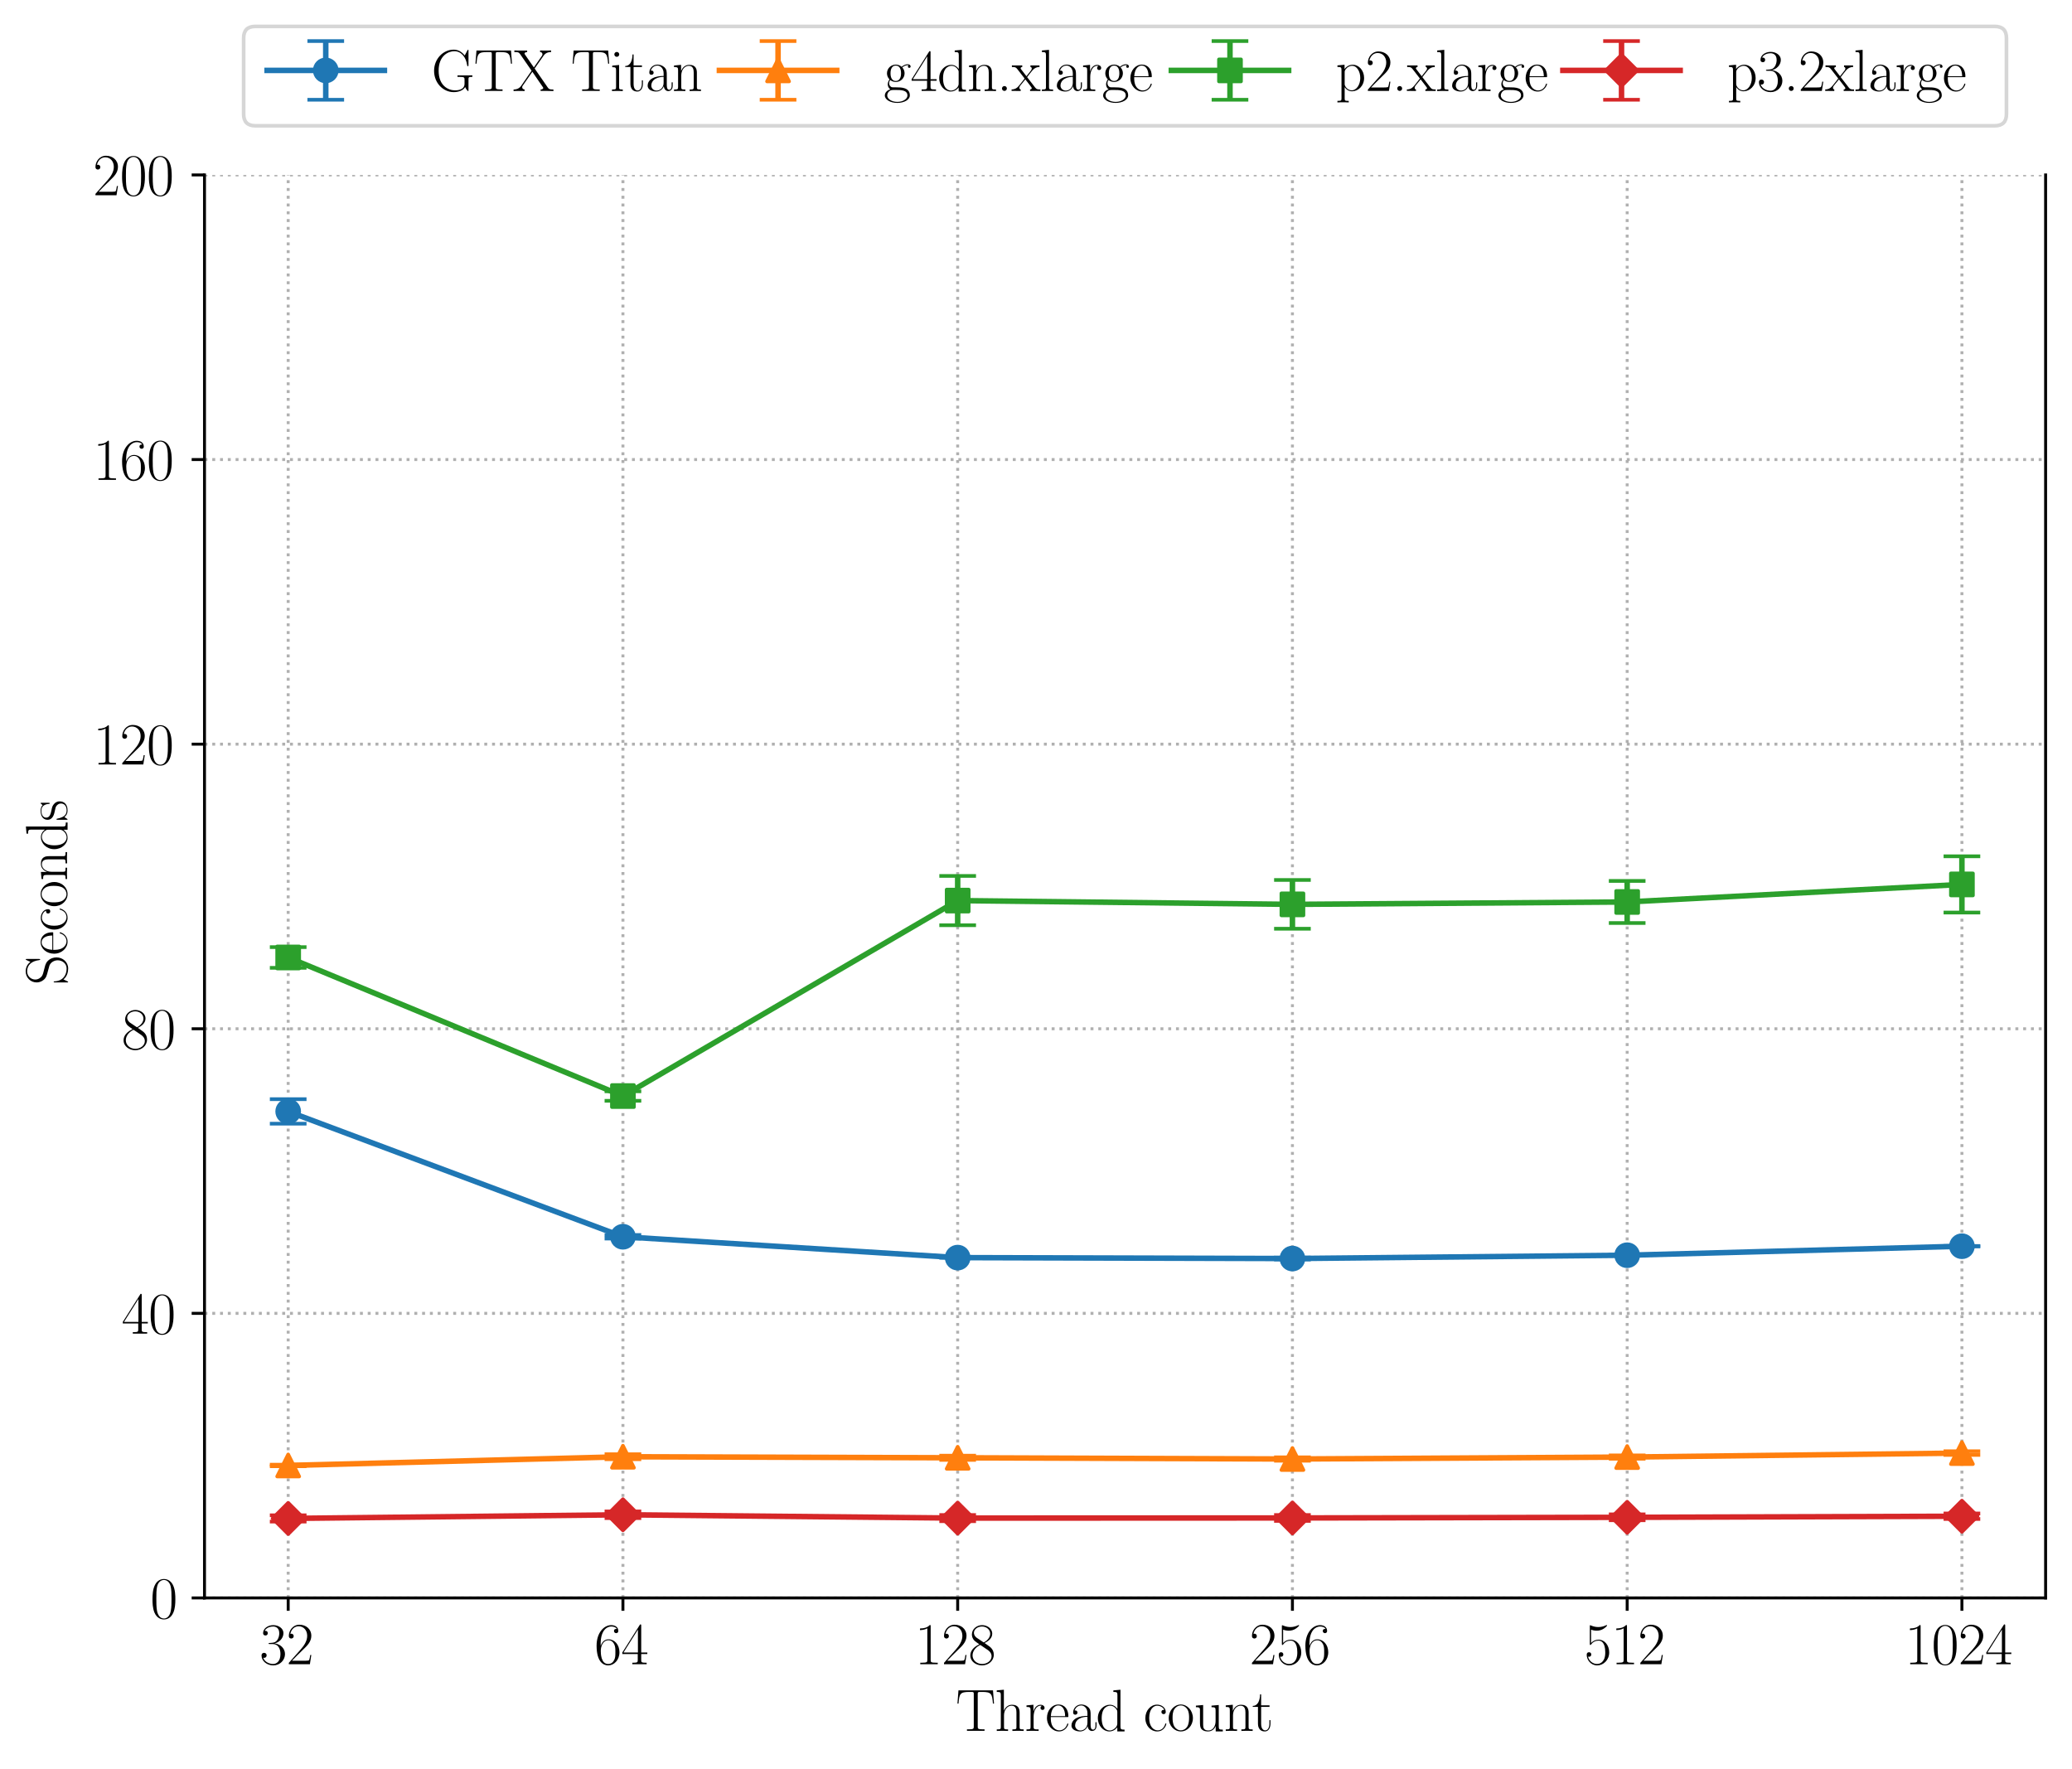 <?xml version="1.0" encoding="utf-8" standalone="no"?>
<!DOCTYPE svg PUBLIC "-//W3C//DTD SVG 1.1//EN"
  "http://www.w3.org/Graphics/SVG/1.1/DTD/svg11.dtd">
<svg xmlns:xlink="http://www.w3.org/1999/xlink" width="565.181pt" height="482.328pt" viewBox="0 0 565.181 482.328" xmlns="http://www.w3.org/2000/svg" version="1.1">
 <defs>
  <style type="text/css">*{stroke-linejoin: round; stroke-linecap: butt}</style>
 </defs>
 <g id="figure_1">
  <g id="patch_1">
   <path d="M 0 482.328 
L 565.181 482.328 
L 565.181 0 
L 0 0 
z
" style="fill: #ffffff"/>
  </g>
  <g id="axes_1">
   <g id="patch_2">
    <path d="M 55.781 435.79 
L 557.981 435.79 
L 557.981 47.71 
L 55.781 47.71 
z
" style="fill: #ffffff"/>
   </g>
   <g id="matplotlib.axis_1">
    <g id="xtick_1">
     <g id="line2d_1">
      <path d="M 78.608 435.79 
L 78.608 47.71 
" clip-path="url(#p107f82cfa5)" style="fill: none; stroke-dasharray: 0.8,1.32; stroke-dashoffset: 0; stroke: #b0b0b0; stroke-width: 0.8"/>
     </g>
     <g id="line2d_2">
      <defs>
       <path id="mf2191f94fd" d="M 0 0 
L 0 3.5 
" style="stroke: #000000; stroke-width: 0.8"/>
      </defs>
      <g>
       <use xlink:href="#mf2191f94fd" x="78.608" y="435.79" style="stroke: #000000; stroke-width: 0.8"/>
      </g>
     </g>
     <g id="text_1">
      <!-- 32 -->
      <g transform="translate(70.804 453.86)scale(0.16 -0.16)">
       <defs>
        <path id="CMR17-33" d="M 1414 2157 
C 1984 2157 2234 1662 2234 1090 
C 2234 320 1824 25 1453 25 
C 1114 25 563 194 390 693 
C 422 680 454 680 486 680 
C 640 680 755 782 755 948 
C 755 1133 614 1216 486 1216 
C 378 1216 211 1165 211 926 
C 211 335 787 -128 1466 -128 
C 2176 -128 2720 430 2720 1085 
C 2720 1707 2208 2157 1600 2227 
C 2086 2328 2554 2756 2554 3329 
C 2554 3820 2048 4179 1472 4179 
C 890 4179 378 3829 378 3329 
C 378 3110 544 3072 627 3072 
C 762 3072 877 3155 877 3321 
C 877 3486 762 3569 627 3569 
C 602 3569 570 3569 544 3557 
C 730 3959 1235 4032 1459 4032 
C 1683 4032 2106 3925 2106 3320 
C 2106 3143 2080 2828 1862 2550 
C 1670 2304 1453 2304 1242 2284 
C 1210 2284 1062 2269 1037 2269 
C 992 2263 966 2257 966 2208 
C 966 2163 973 2157 1101 2157 
L 1414 2157 
z
" transform="scale(0.016)"/>
        <path id="CMR17-32" d="M 2669 989 
L 2554 989 
C 2490 536 2438 459 2413 420 
C 2381 369 1920 369 1830 369 
L 602 369 
C 832 619 1280 1072 1824 1597 
C 2214 1967 2669 2402 2669 3035 
C 2669 3790 2067 4224 1395 4224 
C 691 4224 262 3604 262 3030 
C 262 2780 448 2748 525 2748 
C 589 2748 781 2787 781 3010 
C 781 3207 614 3264 525 3264 
C 486 3264 448 3258 422 3245 
C 544 3790 915 4058 1306 4058 
C 1862 4058 2227 3617 2227 3035 
C 2227 2479 1901 2000 1536 1584 
L 262 146 
L 262 0 
L 2515 0 
L 2669 989 
z
" transform="scale(0.016)"/>
       </defs>
       <use xlink:href="#CMR17-33" transform="scale(0.996)"/>
       <use xlink:href="#CMR17-32" transform="translate(45.69 0)scale(0.996)"/>
      </g>
     </g>
    </g>
    <g id="xtick_2">
     <g id="line2d_3">
      <path d="M 169.917 435.79 
L 169.917 47.71 
" clip-path="url(#p107f82cfa5)" style="fill: none; stroke-dasharray: 0.8,1.32; stroke-dashoffset: 0; stroke: #b0b0b0; stroke-width: 0.8"/>
     </g>
     <g id="line2d_4">
      <g>
       <use xlink:href="#mf2191f94fd" x="169.917" y="435.79" style="stroke: #000000; stroke-width: 0.8"/>
      </g>
     </g>
     <g id="text_2">
      <!-- 64 -->
      <g transform="translate(162.113 453.86)scale(0.16 -0.16)">
       <defs>
        <path id="CMR17-36" d="M 678 2176 
C 678 3690 1395 4032 1811 4032 
C 1946 4032 2272 4009 2400 3776 
C 2298 3776 2106 3776 2106 3553 
C 2106 3381 2246 3323 2336 3323 
C 2394 3323 2566 3348 2566 3560 
C 2566 3954 2246 4179 1805 4179 
C 1043 4179 243 3390 243 1984 
C 243 253 966 -128 1478 -128 
C 2099 -128 2688 427 2688 1283 
C 2688 2081 2170 2662 1517 2662 
C 1126 2662 838 2407 678 1960 
L 678 2176 
z
M 1478 25 
C 691 25 691 1200 691 1436 
C 691 1896 909 2560 1504 2560 
C 1613 2560 1926 2560 2138 2120 
C 2253 1870 2253 1609 2253 1289 
C 2253 944 2253 690 2118 434 
C 1978 171 1773 25 1478 25 
z
" transform="scale(0.016)"/>
        <path id="CMR17-34" d="M 2150 4122 
C 2150 4256 2144 4256 2029 4256 
L 128 1254 
L 128 1088 
L 1779 1088 
L 1779 457 
C 1779 224 1766 160 1318 160 
L 1197 160 
L 1197 0 
C 1402 0 1747 0 1965 0 
C 2182 0 2528 0 2733 0 
L 2733 160 
L 2611 160 
C 2163 160 2150 224 2150 457 
L 2150 1088 
L 2803 1088 
L 2803 1254 
L 2150 1254 
L 2150 4122 
z
M 1798 3703 
L 1798 1254 
L 256 1254 
L 1798 3703 
z
" transform="scale(0.016)"/>
       </defs>
       <use xlink:href="#CMR17-36" transform="scale(0.996)"/>
       <use xlink:href="#CMR17-34" transform="translate(45.69 0)scale(0.996)"/>
      </g>
     </g>
    </g>
    <g id="xtick_3">
     <g id="line2d_5">
      <path d="M 261.226 435.79 
L 261.226 47.71 
" clip-path="url(#p107f82cfa5)" style="fill: none; stroke-dasharray: 0.8,1.32; stroke-dashoffset: 0; stroke: #b0b0b0; stroke-width: 0.8"/>
     </g>
     <g id="line2d_6">
      <g>
       <use xlink:href="#mf2191f94fd" x="261.226" y="435.79" style="stroke: #000000; stroke-width: 0.8"/>
      </g>
     </g>
     <g id="text_3">
      <!-- 128 -->
      <g transform="translate(249.52 453.86)scale(0.16 -0.16)">
       <defs>
        <path id="CMR17-31" d="M 1702 4058 
C 1702 4192 1696 4192 1606 4192 
C 1357 3916 979 3827 621 3827 
C 602 3827 570 3827 563 3808 
C 557 3795 557 3782 557 3648 
C 755 3648 1088 3686 1344 3839 
L 1344 461 
C 1344 236 1331 160 781 160 
L 589 160 
L 589 0 
C 896 0 1216 0 1523 0 
C 1830 0 2150 0 2458 0 
L 2458 160 
L 2266 160 
C 1715 160 1702 230 1702 458 
L 1702 4058 
z
" transform="scale(0.016)"/>
        <path id="CMR17-38" d="M 1741 2264 
C 2144 2467 2554 2773 2554 3263 
C 2554 3841 1990 4179 1472 4179 
C 890 4179 378 3759 378 3180 
C 378 3021 416 2747 666 2505 
C 730 2442 998 2251 1171 2130 
C 883 1983 211 1634 211 934 
C 211 279 838 -128 1459 -128 
C 2144 -128 2720 362 2720 1010 
C 2720 1590 2330 1857 2074 2029 
L 1741 2264 
z
M 902 2822 
C 851 2854 595 3051 595 3351 
C 595 3739 998 4032 1459 4032 
C 1965 4032 2336 3676 2336 3262 
C 2336 2669 1670 2331 1638 2331 
C 1632 2331 1626 2331 1574 2370 
L 902 2822 
z
M 2080 1519 
C 2176 1449 2483 1240 2483 851 
C 2483 381 2010 25 1472 25 
C 890 25 448 438 448 940 
C 448 1443 838 1862 1280 2060 
L 2080 1519 
z
" transform="scale(0.016)"/>
       </defs>
       <use xlink:href="#CMR17-31" transform="scale(0.996)"/>
       <use xlink:href="#CMR17-32" transform="translate(45.69 0)scale(0.996)"/>
       <use xlink:href="#CMR17-38" transform="translate(91.381 0)scale(0.996)"/>
      </g>
     </g>
    </g>
    <g id="xtick_4">
     <g id="line2d_7">
      <path d="M 352.536 435.79 
L 352.536 47.71 
" clip-path="url(#p107f82cfa5)" style="fill: none; stroke-dasharray: 0.8,1.32; stroke-dashoffset: 0; stroke: #b0b0b0; stroke-width: 0.8"/>
     </g>
     <g id="line2d_8">
      <g>
       <use xlink:href="#mf2191f94fd" x="352.536" y="435.79" style="stroke: #000000; stroke-width: 0.8"/>
      </g>
     </g>
     <g id="text_4">
      <!-- 256 -->
      <g transform="translate(340.83 453.86)scale(0.16 -0.16)">
       <defs>
        <path id="CMR17-35" d="M 730 3692 
C 794 3666 1056 3584 1325 3584 
C 1920 3584 2246 3911 2432 4100 
C 2432 4157 2432 4192 2394 4192 
C 2387 4192 2374 4192 2323 4163 
C 2099 4058 1837 3973 1517 3973 
C 1325 3973 1037 3999 723 4139 
C 653 4171 640 4171 634 4171 
C 602 4171 595 4164 595 4037 
L 595 2203 
C 595 2089 595 2057 659 2057 
C 691 2057 704 2070 736 2114 
C 941 2401 1222 2522 1542 2522 
C 1766 2522 2246 2382 2246 1289 
C 2246 1085 2246 715 2054 421 
C 1894 159 1645 25 1370 25 
C 947 25 518 320 403 814 
C 429 807 480 795 506 795 
C 589 795 749 840 749 1038 
C 749 1210 627 1280 506 1280 
C 358 1280 262 1190 262 1011 
C 262 454 704 -128 1382 -128 
C 2042 -128 2669 440 2669 1264 
C 2669 2030 2170 2624 1549 2624 
C 1222 2624 947 2503 730 2274 
L 730 3692 
z
" transform="scale(0.016)"/>
       </defs>
       <use xlink:href="#CMR17-32" transform="scale(0.996)"/>
       <use xlink:href="#CMR17-35" transform="translate(45.69 0)scale(0.996)"/>
       <use xlink:href="#CMR17-36" transform="translate(91.381 0)scale(0.996)"/>
      </g>
     </g>
    </g>
    <g id="xtick_5">
     <g id="line2d_9">
      <path d="M 443.845 435.79 
L 443.845 47.71 
" clip-path="url(#p107f82cfa5)" style="fill: none; stroke-dasharray: 0.8,1.32; stroke-dashoffset: 0; stroke: #b0b0b0; stroke-width: 0.8"/>
     </g>
     <g id="line2d_10">
      <g>
       <use xlink:href="#mf2191f94fd" x="443.845" y="435.79" style="stroke: #000000; stroke-width: 0.8"/>
      </g>
     </g>
     <g id="text_5">
      <!-- 512 -->
      <g transform="translate(432.139 453.86)scale(0.16 -0.16)">
       <use xlink:href="#CMR17-35" transform="scale(0.996)"/>
       <use xlink:href="#CMR17-31" transform="translate(45.69 0)scale(0.996)"/>
       <use xlink:href="#CMR17-32" transform="translate(91.381 0)scale(0.996)"/>
      </g>
     </g>
    </g>
    <g id="xtick_6">
     <g id="line2d_11">
      <path d="M 535.154 435.79 
L 535.154 47.71 
" clip-path="url(#p107f82cfa5)" style="fill: none; stroke-dasharray: 0.8,1.32; stroke-dashoffset: 0; stroke: #b0b0b0; stroke-width: 0.8"/>
     </g>
     <g id="line2d_12">
      <g>
       <use xlink:href="#mf2191f94fd" x="535.154" y="435.79" style="stroke: #000000; stroke-width: 0.8"/>
      </g>
     </g>
     <g id="text_6">
      <!-- 1024 -->
      <g transform="translate(519.546 453.86)scale(0.16 -0.16)">
       <defs>
        <path id="CMR17-30" d="M 2688 2025 
C 2688 2416 2682 3080 2413 3591 
C 2176 4039 1798 4198 1466 4198 
C 1158 4198 768 4058 525 3597 
C 269 3118 243 2524 243 2025 
C 243 1661 250 1106 448 619 
C 723 -39 1216 -128 1466 -128 
C 1760 -128 2208 -7 2470 600 
C 2662 1042 2688 1559 2688 2025 
z
M 1466 -26 
C 1056 -26 813 325 723 812 
C 653 1188 653 1738 653 2096 
C 653 2588 653 2997 736 3387 
C 858 3929 1216 4096 1466 4096 
C 1728 4096 2067 3923 2189 3400 
C 2272 3036 2278 2607 2278 2096 
C 2278 1680 2278 1169 2202 792 
C 2067 95 1690 -26 1466 -26 
z
" transform="scale(0.016)"/>
       </defs>
       <use xlink:href="#CMR17-31" transform="scale(0.996)"/>
       <use xlink:href="#CMR17-30" transform="translate(45.69 0)scale(0.996)"/>
       <use xlink:href="#CMR17-32" transform="translate(91.381 0)scale(0.996)"/>
       <use xlink:href="#CMR17-34" transform="translate(137.071 0)scale(0.996)"/>
      </g>
     </g>
    </g>
    <g id="text_7">
     <!-- Thread count -->
     <g transform="translate(260.707 472.029)scale(0.16 -0.16)">
      <defs>
       <path id="CMR17-54" d="M 3981 4326 
L 288 4326 
L 179 2918 
L 294 2918 
C 378 3976 467 4160 1453 4160 
C 1568 4160 1754 4160 1805 4154 
C 1926 4135 1926 4058 1926 3912 
L 1926 459 
C 1926 230 1907 160 1376 160 
L 1197 160 
L 1197 0 
C 1504 0 1824 0 2138 0 
C 2451 0 2771 0 3078 0 
L 3078 160 
L 2899 160 
C 2368 160 2349 230 2349 459 
L 2349 3912 
C 2349 4052 2349 4129 2464 4154 
C 2515 4160 2701 4160 2816 4160 
C 3795 4160 3891 3976 3974 2918 
L 4090 2918 
L 3981 4326 
z
" transform="scale(0.016)"/>
       <path id="CMR17-68" d="M 2656 1933 
C 2656 2259 2592 2790 1837 2790 
C 1312 2790 1056 2368 979 2157 
L 973 2157 
L 973 4396 
L 211 4326 
L 211 4160 
C 589 4160 646 4122 646 3817 
L 646 426 
C 646 184 621 153 211 153 
L 211 -13 
C 365 0 646 0 813 0 
C 979 0 1267 0 1421 -13 
L 1421 153 
C 1011 153 986 178 986 428 
L 986 1658 
C 986 2247 1344 2688 1792 2688 
C 2266 2688 2317 2266 2317 1958 
L 2317 428 
C 2317 184 2291 153 1882 153 
L 1882 -13 
C 2035 0 2317 0 2483 0 
C 2650 0 2938 0 3091 -13 
L 3091 153 
C 2682 153 2656 178 2656 428 
L 2656 1933 
z
" transform="scale(0.016)"/>
       <path id="CMR17-72" d="M 960 1497 
C 960 2112 1222 2688 1702 2688 
C 1747 2688 1792 2682 1837 2662 
C 1837 2662 1696 2617 1696 2452 
C 1696 2298 1818 2234 1914 2234 
C 1990 2234 2131 2279 2131 2458 
C 2131 2663 1926 2790 1709 2790 
C 1222 2790 1011 2317 947 2093 
L 941 2093 
L 941 2790 
L 198 2720 
L 198 2554 
C 576 2554 634 2515 634 2208 
L 634 428 
C 634 184 608 153 198 153 
L 198 -13 
C 352 0 646 0 813 0 
C 998 0 1325 0 1498 -13 
L 1498 153 
C 1037 153 960 153 960 440 
L 960 1497 
z
" transform="scale(0.016)"/>
       <path id="CMR17-65" d="M 2438 1472 
C 2464 1498 2464 1511 2464 1576 
C 2464 2238 2118 2816 1389 2816 
C 710 2816 173 2169 173 1383 
C 173 551 781 -64 1459 -64 
C 2176 -64 2458 607 2458 740 
C 2458 784 2419 784 2406 784 
C 2362 784 2355 771 2330 696 
C 2189 265 1837 51 1504 51 
C 1229 51 954 203 781 480 
C 582 803 582 1176 582 1472 
L 2438 1472 
z
M 589 1568 
C 634 2505 1126 2714 1382 2714 
C 1818 2714 2112 2297 2118 1568 
L 589 1568 
z
" transform="scale(0.016)"/>
       <path id="CMR17-61" d="M 2304 1653 
C 2304 2072 2304 2294 2035 2543 
C 1798 2752 1523 2816 1306 2816 
C 800 2816 435 2407 435 1971 
C 435 1728 627 1728 666 1728 
C 749 1728 896 1778 896 1954 
C 896 2112 774 2181 666 2181 
C 640 2181 608 2174 589 2168 
C 723 2592 1069 2714 1293 2714 
C 1613 2714 1965 2429 1965 1885 
L 1965 1600 
C 1587 1600 1133 1549 774 1357 
C 371 1133 256 813 256 570 
C 256 77 832 -64 1171 -64 
C 1523 -64 1850 139 1990 511 
C 2003 233 2182 -18 2464 -18 
C 2598 -18 2938 70 2938 567 
L 2938 920 
L 2822 920 
L 2822 562 
C 2822 178 2650 128 2566 128 
C 2304 128 2304 458 2304 738 
L 2304 1653 
z
M 1965 870 
C 1965 317 1568 38 1216 38 
C 896 38 646 275 646 570 
C 646 761 730 1100 1101 1305 
C 1408 1478 1760 1504 1965 1504 
L 1965 870 
z
" transform="scale(0.016)"/>
       <path id="CMR17-64" d="M 1869 4326 
L 1869 4160 
C 2246 4160 2304 4122 2304 3820 
L 2304 2345 
C 2278 2377 2016 2790 1498 2790 
C 845 2790 211 2208 211 1364 
C 211 525 806 -64 1434 -64 
C 1978 -64 2259 337 2291 380 
L 2291 -63 
L 3066 -63 
L 3066 128 
C 2688 128 2630 166 2630 473 
L 2630 4396 
L 1869 4326 
z
M 2291 755 
C 2291 563 2176 390 2029 262 
C 1811 70 1594 38 1472 38 
C 1286 38 621 134 621 1356 
C 621 2612 1363 2688 1530 2688 
C 1824 2688 2061 2522 2208 2291 
C 2291 2157 2291 2138 2291 2023 
L 2291 755 
z
" transform="scale(0.016)"/>
       <path id="CMR17-63" d="M 2234 2240 
C 2112 2240 1933 2240 1933 2017 
C 1933 1838 2080 1787 2163 1787 
C 2208 1787 2394 1807 2394 2024 
C 2394 2467 1958 2803 1466 2803 
C 787 2803 211 2178 211 1363 
C 211 516 813 -64 1466 -64 
C 2259 -64 2458 677 2458 748 
C 2458 774 2451 793 2406 793 
C 2362 793 2355 787 2330 703 
C 2163 180 1798 51 1523 51 
C 1114 51 621 427 621 1369 
C 621 2338 1094 2688 1472 2688 
C 1722 2688 2093 2573 2234 2240 
z
" transform="scale(0.016)"/>
       <path id="CMR17-6f" d="M 2758 1356 
C 2758 2176 2163 2816 1466 2816 
C 768 2816 173 2176 173 1356 
C 173 551 768 -64 1466 -64 
C 2163 -64 2758 551 2758 1356 
z
M 1466 51 
C 1165 51 909 230 762 480 
C 602 767 582 1126 582 1408 
C 582 1677 595 2010 762 2298 
C 890 2509 1139 2714 1466 2714 
C 1754 2714 1997 2554 2150 2330 
C 2349 2029 2349 1607 2349 1408 
C 2349 1158 2336 775 2163 467 
C 1984 173 1709 51 1466 51 
z
" transform="scale(0.016)"/>
       <path id="CMR17-75" d="M 1882 2693 
L 1882 2528 
C 2259 2528 2317 2489 2317 2186 
L 2317 1032 
C 2317 500 2029 38 1555 38 
C 1030 38 986 348 986 678 
L 986 2763 
L 211 2693 
L 211 2528 
C 467 2528 640 2528 646 2274 
L 646 1058 
C 646 633 646 361 813 183 
C 896 101 1056 -64 1517 -64 
C 2061 -64 2272 377 2323 506 
L 2330 506 
L 2330 -63 
L 3091 -63 
L 3091 128 
C 2714 128 2656 166 2656 473 
L 2656 2763 
L 1882 2693 
z
" transform="scale(0.016)"/>
       <path id="CMR17-6e" d="M 2656 1933 
C 2656 2259 2592 2790 1837 2790 
C 1331 2790 1069 2400 973 2144 
L 966 2144 
L 966 2790 
L 211 2720 
L 211 2554 
C 589 2554 646 2515 646 2208 
L 646 428 
C 646 184 621 153 211 153 
L 211 -13 
C 365 0 646 0 813 0 
C 979 0 1267 0 1421 -13 
L 1421 153 
C 1011 153 986 178 986 428 
L 986 1658 
C 986 2247 1344 2688 1792 2688 
C 2266 2688 2317 2266 2317 1958 
L 2317 428 
C 2317 184 2291 153 1882 153 
L 1882 -13 
C 2035 0 2317 0 2483 0 
C 2650 0 2938 0 3091 -13 
L 3091 153 
C 2682 153 2656 178 2656 428 
L 2656 1933 
z
" transform="scale(0.016)"/>
       <path id="CMR17-74" d="M 966 2560 
L 1862 2560 
L 1862 2725 
L 966 2725 
L 966 3904 
L 851 3904 
C 838 3245 614 2668 70 2668 
L 70 2560 
L 627 2560 
L 627 771 
C 627 650 627 -64 1370 -64 
C 1747 -64 1965 306 1965 777 
L 1965 1140 
L 1850 1140 
L 1850 783 
C 1850 344 1677 51 1408 51 
C 1222 51 966 178 966 758 
L 966 2560 
z
" transform="scale(0.016)"/>
      </defs>
      <use xlink:href="#CMR17-54" transform="scale(0.996)"/>
      <use xlink:href="#CMR17-68" transform="translate(66.51 0)scale(0.996)"/>
      <use xlink:href="#CMR17-72" transform="translate(117.405 0)scale(0.996)"/>
      <use xlink:href="#CMR17-65" transform="translate(152.686 0)scale(0.996)"/>
      <use xlink:href="#CMR17-61" transform="translate(193.172 0)scale(0.996)"/>
      <use xlink:href="#CMR17-64" transform="translate(238.862 0)scale(0.996)"/>
      <use xlink:href="#CMR17-63" transform="translate(319.833 0)scale(0.996)"/>
      <use xlink:href="#CMR17-6f" transform="translate(360.319 0)scale(0.996)"/>
      <use xlink:href="#CMR17-75" transform="translate(406.01 0)scale(0.996)"/>
      <use xlink:href="#CMR17-6e" transform="translate(456.905 0)scale(0.996)"/>
      <use xlink:href="#CMR17-74" transform="translate(505.198 0)scale(0.996)"/>
     </g>
    </g>
   </g>
   <g id="matplotlib.axis_2">
    <g id="ytick_1">
     <g id="line2d_13">
      <path d="M 55.781 435.79 
L 557.981 435.79 
" clip-path="url(#p107f82cfa5)" style="fill: none; stroke-dasharray: 0.8,1.32; stroke-dashoffset: 0; stroke: #b0b0b0; stroke-width: 0.8"/>
     </g>
     <g id="line2d_14">
      <defs>
       <path id="m72034e641c" d="M 0 0 
L -3.5 0 
" style="stroke: #000000; stroke-width: 0.8"/>
      </defs>
      <g>
       <use xlink:href="#m72034e641c" x="55.781" y="435.79" style="stroke: #000000; stroke-width: 0.8"/>
      </g>
     </g>
     <g id="text_8">
      <!-- $\mathdefault{0}$ -->
      <g transform="translate(40.977 441.325)scale(0.16 -0.16)">
       <use xlink:href="#CMR17-30" transform="scale(0.996)"/>
      </g>
     </g>
    </g>
    <g id="ytick_2">
     <g id="line2d_15">
      <path d="M 55.781 358.174 
L 557.981 358.174 
" clip-path="url(#p107f82cfa5)" style="fill: none; stroke-dasharray: 0.8,1.32; stroke-dashoffset: 0; stroke: #b0b0b0; stroke-width: 0.8"/>
     </g>
     <g id="line2d_16">
      <g>
       <use xlink:href="#m72034e641c" x="55.781" y="358.174" style="stroke: #000000; stroke-width: 0.8"/>
      </g>
     </g>
     <g id="text_9">
      <!-- $\mathdefault{40}$ -->
      <g transform="translate(33.173 363.709)scale(0.16 -0.16)">
       <use xlink:href="#CMR17-34" transform="scale(0.996)"/>
       <use xlink:href="#CMR17-30" transform="translate(45.69 0)scale(0.996)"/>
      </g>
     </g>
    </g>
    <g id="ytick_3">
     <g id="line2d_17">
      <path d="M 55.781 280.558 
L 557.981 280.558 
" clip-path="url(#p107f82cfa5)" style="fill: none; stroke-dasharray: 0.8,1.32; stroke-dashoffset: 0; stroke: #b0b0b0; stroke-width: 0.8"/>
     </g>
     <g id="line2d_18">
      <g>
       <use xlink:href="#m72034e641c" x="55.781" y="280.558" style="stroke: #000000; stroke-width: 0.8"/>
      </g>
     </g>
     <g id="text_10">
      <!-- $\mathdefault{80}$ -->
      <g transform="translate(33.173 286.093)scale(0.16 -0.16)">
       <use xlink:href="#CMR17-38" transform="scale(0.996)"/>
       <use xlink:href="#CMR17-30" transform="translate(45.69 0)scale(0.996)"/>
      </g>
     </g>
    </g>
    <g id="ytick_4">
     <g id="line2d_19">
      <path d="M 55.781 202.942 
L 557.981 202.942 
" clip-path="url(#p107f82cfa5)" style="fill: none; stroke-dasharray: 0.8,1.32; stroke-dashoffset: 0; stroke: #b0b0b0; stroke-width: 0.8"/>
     </g>
     <g id="line2d_20">
      <g>
       <use xlink:href="#m72034e641c" x="55.781" y="202.942" style="stroke: #000000; stroke-width: 0.8"/>
      </g>
     </g>
     <g id="text_11">
      <!-- $\mathdefault{120}$ -->
      <g transform="translate(25.369 208.477)scale(0.16 -0.16)">
       <use xlink:href="#CMR17-31" transform="scale(0.996)"/>
       <use xlink:href="#CMR17-32" transform="translate(45.69 0)scale(0.996)"/>
       <use xlink:href="#CMR17-30" transform="translate(91.381 0)scale(0.996)"/>
      </g>
     </g>
    </g>
    <g id="ytick_5">
     <g id="line2d_21">
      <path d="M 55.781 125.326 
L 557.981 125.326 
" clip-path="url(#p107f82cfa5)" style="fill: none; stroke-dasharray: 0.8,1.32; stroke-dashoffset: 0; stroke: #b0b0b0; stroke-width: 0.8"/>
     </g>
     <g id="line2d_22">
      <g>
       <use xlink:href="#m72034e641c" x="55.781" y="125.326" style="stroke: #000000; stroke-width: 0.8"/>
      </g>
     </g>
     <g id="text_12">
      <!-- $\mathdefault{160}$ -->
      <g transform="translate(25.369 130.861)scale(0.16 -0.16)">
       <use xlink:href="#CMR17-31" transform="scale(0.996)"/>
       <use xlink:href="#CMR17-36" transform="translate(45.69 0)scale(0.996)"/>
       <use xlink:href="#CMR17-30" transform="translate(91.381 0)scale(0.996)"/>
      </g>
     </g>
    </g>
    <g id="ytick_6">
     <g id="line2d_23">
      <path d="M 55.781 47.71 
L 557.981 47.71 
" clip-path="url(#p107f82cfa5)" style="fill: none; stroke-dasharray: 0.8,1.32; stroke-dashoffset: 0; stroke: #b0b0b0; stroke-width: 0.8"/>
     </g>
     <g id="line2d_24">
      <g>
       <use xlink:href="#m72034e641c" x="55.781" y="47.71" style="stroke: #000000; stroke-width: 0.8"/>
      </g>
     </g>
     <g id="text_13">
      <!-- $\mathdefault{200}$ -->
      <g transform="translate(25.369 53.245)scale(0.16 -0.16)">
       <use xlink:href="#CMR17-32" transform="scale(0.996)"/>
       <use xlink:href="#CMR17-30" transform="translate(45.69 0)scale(0.996)"/>
       <use xlink:href="#CMR17-30" transform="translate(91.381 0)scale(0.996)"/>
      </g>
     </g>
    </g>
    <g id="text_14">
     <!-- Seconds -->
     <g transform="translate(18.27 268.674)rotate(-90)scale(0.16 -0.16)">
      <defs>
       <path id="CMR17-53" d="M 2803 4290 
C 2803 4404 2797 4411 2758 4411 
C 2720 4411 2707 4385 2682 4328 
L 2490 3907 
C 2246 4257 1875 4416 1472 4416 
C 819 4416 294 3901 294 3253 
C 294 3056 339 2776 557 2510 
C 794 2218 1018 2167 1530 2033 
C 1722 1982 2042 1899 2106 1874 
C 2470 1722 2662 1341 2662 985 
C 2662 527 2336 38 1779 38 
C 1094 38 454 419 410 1311 
C 403 1413 397 1419 352 1419 
C 301 1419 294 1413 294 1285 
L 294 -1 
C 294 -115 301 -122 339 -122 
C 384 -122 397 -90 486 108 
C 493 127 493 140 614 381 
C 934 -39 1472 -128 1779 -128 
C 2477 -128 2970 451 2970 1124 
C 2970 1454 2848 1708 2778 1823 
C 2509 2230 2221 2306 1914 2382 
C 1869 2402 1856 2402 1498 2490 
C 1152 2579 1005 2624 845 2796 
C 666 2992 602 3196 602 3399 
C 602 3812 934 4263 1478 4263 
C 2157 4263 2579 3786 2675 2993 
C 2694 2878 2701 2872 2746 2872 
C 2803 2872 2803 2891 2803 2999 
L 2803 4290 
z
" transform="scale(0.016)"/>
       <path id="CMR17-73" d="M 1978 2697 
C 1978 2813 1971 2819 1933 2819 
C 1907 2819 1901 2813 1824 2717 
C 1805 2691 1747 2626 1728 2601 
C 1523 2819 1235 2819 1126 2819 
C 416 2819 160 2447 160 2076 
C 160 1498 813 1365 998 1325 
C 1402 1243 1542 1217 1677 1101 
C 1760 1025 1901 884 1901 654 
C 1901 384 1747 38 1158 38 
C 602 38 403 460 288 1021 
C 269 1110 269 1117 218 1117 
C 166 1117 160 1110 160 983 
L 160 63 
C 160 -51 166 -58 205 -58 
C 237 -58 243 -51 275 0 
C 314 57 410 211 448 276 
C 576 103 800 -64 1158 -64 
C 1792 -64 2131 283 2131 784 
C 2131 1112 1958 1285 1875 1362 
C 1683 1561 1459 1606 1190 1657 
C 838 1735 390 1825 390 2217 
C 390 2383 480 2737 1126 2737 
C 1811 2737 1850 2094 1862 1888 
C 1869 1856 1901 1849 1920 1849 
C 1978 1849 1978 1869 1978 1978 
L 1978 2697 
z
" transform="scale(0.016)"/>
      </defs>
      <use xlink:href="#CMR17-53" transform="scale(0.996)"/>
      <use xlink:href="#CMR17-65" transform="translate(50.895 0)scale(0.996)"/>
      <use xlink:href="#CMR17-63" transform="translate(91.381 0)scale(0.996)"/>
      <use xlink:href="#CMR17-6f" transform="translate(131.867 0)scale(0.996)"/>
      <use xlink:href="#CMR17-6e" transform="translate(177.557 0)scale(0.996)"/>
      <use xlink:href="#CMR17-64" transform="translate(228.453 0)scale(0.996)"/>
      <use xlink:href="#CMR17-73" transform="translate(279.348 0)scale(0.996)"/>
     </g>
    </g>
   </g>
   <g id="LineCollection_1">
    <path d="M 78.608 306.449 
L 78.608 299.767 
" clip-path="url(#p107f82cfa5)" style="fill: none; stroke: #1f77b4; stroke-width: 1.5"/>
    <path d="M 169.917 337.776 
L 169.917 336.798 
" clip-path="url(#p107f82cfa5)" style="fill: none; stroke: #1f77b4; stroke-width: 1.5"/>
    <path d="M 261.226 342.983 
L 261.226 342.968 
" clip-path="url(#p107f82cfa5)" style="fill: none; stroke: #1f77b4; stroke-width: 1.5"/>
    <path d="M 352.536 343.494 
L 352.536 342.955 
" clip-path="url(#p107f82cfa5)" style="fill: none; stroke: #1f77b4; stroke-width: 1.5"/>
    <path d="M 443.845 342.434 
L 443.845 342.21 
" clip-path="url(#p107f82cfa5)" style="fill: none; stroke: #1f77b4; stroke-width: 1.5"/>
    <path d="M 535.154 339.924 
L 535.154 339.81 
" clip-path="url(#p107f82cfa5)" style="fill: none; stroke: #1f77b4; stroke-width: 1.5"/>
   </g>
   <g id="line2d_25">
    <defs>
     <path id="mebc39adabe" d="M 5 0 
L -5 -0 
" style="stroke: #1f77b4"/>
    </defs>
    <g clip-path="url(#p107f82cfa5)">
     <use xlink:href="#mebc39adabe" x="78.608" y="306.449" style="fill: #1f77b4; stroke: #1f77b4"/>
     <use xlink:href="#mebc39adabe" x="169.917" y="337.776" style="fill: #1f77b4; stroke: #1f77b4"/>
     <use xlink:href="#mebc39adabe" x="261.226" y="342.983" style="fill: #1f77b4; stroke: #1f77b4"/>
     <use xlink:href="#mebc39adabe" x="352.536" y="343.494" style="fill: #1f77b4; stroke: #1f77b4"/>
     <use xlink:href="#mebc39adabe" x="443.845" y="342.434" style="fill: #1f77b4; stroke: #1f77b4"/>
     <use xlink:href="#mebc39adabe" x="535.154" y="339.924" style="fill: #1f77b4; stroke: #1f77b4"/>
    </g>
   </g>
   <g id="line2d_26">
    <g clip-path="url(#p107f82cfa5)">
     <use xlink:href="#mebc39adabe" x="78.608" y="299.767" style="fill: #1f77b4; stroke: #1f77b4"/>
     <use xlink:href="#mebc39adabe" x="169.917" y="336.798" style="fill: #1f77b4; stroke: #1f77b4"/>
     <use xlink:href="#mebc39adabe" x="261.226" y="342.968" style="fill: #1f77b4; stroke: #1f77b4"/>
     <use xlink:href="#mebc39adabe" x="352.536" y="342.955" style="fill: #1f77b4; stroke: #1f77b4"/>
     <use xlink:href="#mebc39adabe" x="443.845" y="342.21" style="fill: #1f77b4; stroke: #1f77b4"/>
     <use xlink:href="#mebc39adabe" x="535.154" y="339.81" style="fill: #1f77b4; stroke: #1f77b4"/>
    </g>
   </g>
   <g id="LineCollection_2">
    <path d="M 78.608 399.871 
L 78.608 399.443 
" clip-path="url(#p107f82cfa5)" style="fill: none; stroke: #ff7f0e; stroke-width: 1.5"/>
    <path d="M 169.917 397.961 
L 169.917 396.598 
" clip-path="url(#p107f82cfa5)" style="fill: none; stroke: #ff7f0e; stroke-width: 1.5"/>
    <path d="M 261.226 398.144 
L 261.226 396.983 
" clip-path="url(#p107f82cfa5)" style="fill: none; stroke: #ff7f0e; stroke-width: 1.5"/>
    <path d="M 352.536 398.364 
L 352.536 397.434 
" clip-path="url(#p107f82cfa5)" style="fill: none; stroke: #ff7f0e; stroke-width: 1.5"/>
    <path d="M 443.845 397.83 
L 443.845 396.911 
" clip-path="url(#p107f82cfa5)" style="fill: none; stroke: #ff7f0e; stroke-width: 1.5"/>
    <path d="M 535.154 396.784 
L 535.154 395.776 
" clip-path="url(#p107f82cfa5)" style="fill: none; stroke: #ff7f0e; stroke-width: 1.5"/>
   </g>
   <g id="line2d_27">
    <defs>
     <path id="m5f5ff18144" d="M 5 0 
L -5 -0 
" style="stroke: #ff7f0e"/>
    </defs>
    <g clip-path="url(#p107f82cfa5)">
     <use xlink:href="#m5f5ff18144" x="78.608" y="399.871" style="fill: #ff7f0e; stroke: #ff7f0e"/>
     <use xlink:href="#m5f5ff18144" x="169.917" y="397.961" style="fill: #ff7f0e; stroke: #ff7f0e"/>
     <use xlink:href="#m5f5ff18144" x="261.226" y="398.144" style="fill: #ff7f0e; stroke: #ff7f0e"/>
     <use xlink:href="#m5f5ff18144" x="352.536" y="398.364" style="fill: #ff7f0e; stroke: #ff7f0e"/>
     <use xlink:href="#m5f5ff18144" x="443.845" y="397.83" style="fill: #ff7f0e; stroke: #ff7f0e"/>
     <use xlink:href="#m5f5ff18144" x="535.154" y="396.784" style="fill: #ff7f0e; stroke: #ff7f0e"/>
    </g>
   </g>
   <g id="line2d_28">
    <g clip-path="url(#p107f82cfa5)">
     <use xlink:href="#m5f5ff18144" x="78.608" y="399.443" style="fill: #ff7f0e; stroke: #ff7f0e"/>
     <use xlink:href="#m5f5ff18144" x="169.917" y="396.598" style="fill: #ff7f0e; stroke: #ff7f0e"/>
     <use xlink:href="#m5f5ff18144" x="261.226" y="396.983" style="fill: #ff7f0e; stroke: #ff7f0e"/>
     <use xlink:href="#m5f5ff18144" x="352.536" y="397.434" style="fill: #ff7f0e; stroke: #ff7f0e"/>
     <use xlink:href="#m5f5ff18144" x="443.845" y="396.911" style="fill: #ff7f0e; stroke: #ff7f0e"/>
     <use xlink:href="#m5f5ff18144" x="535.154" y="395.776" style="fill: #ff7f0e; stroke: #ff7f0e"/>
    </g>
   </g>
   <g id="LineCollection_3">
    <path d="M 78.608 263.946 
L 78.608 258.292 
" clip-path="url(#p107f82cfa5)" style="fill: none; stroke: #2ca02c; stroke-width: 1.5"/>
    <path d="M 169.917 300.211 
L 169.917 297.615 
" clip-path="url(#p107f82cfa5)" style="fill: none; stroke: #2ca02c; stroke-width: 1.5"/>
    <path d="M 261.226 252.329 
L 261.226 238.883 
" clip-path="url(#p107f82cfa5)" style="fill: none; stroke: #2ca02c; stroke-width: 1.5"/>
    <path d="M 352.536 253.286 
L 352.536 239.985 
" clip-path="url(#p107f82cfa5)" style="fill: none; stroke: #2ca02c; stroke-width: 1.5"/>
    <path d="M 443.845 251.724 
L 443.845 240.245 
" clip-path="url(#p107f82cfa5)" style="fill: none; stroke: #2ca02c; stroke-width: 1.5"/>
    <path d="M 535.154 248.867 
L 535.154 233.523 
" clip-path="url(#p107f82cfa5)" style="fill: none; stroke: #2ca02c; stroke-width: 1.5"/>
   </g>
   <g id="line2d_29">
    <defs>
     <path id="mb614e5c93b" d="M 5 0 
L -5 -0 
" style="stroke: #2ca02c"/>
    </defs>
    <g clip-path="url(#p107f82cfa5)">
     <use xlink:href="#mb614e5c93b" x="78.608" y="263.946" style="fill: #2ca02c; stroke: #2ca02c"/>
     <use xlink:href="#mb614e5c93b" x="169.917" y="300.211" style="fill: #2ca02c; stroke: #2ca02c"/>
     <use xlink:href="#mb614e5c93b" x="261.226" y="252.329" style="fill: #2ca02c; stroke: #2ca02c"/>
     <use xlink:href="#mb614e5c93b" x="352.536" y="253.286" style="fill: #2ca02c; stroke: #2ca02c"/>
     <use xlink:href="#mb614e5c93b" x="443.845" y="251.724" style="fill: #2ca02c; stroke: #2ca02c"/>
     <use xlink:href="#mb614e5c93b" x="535.154" y="248.867" style="fill: #2ca02c; stroke: #2ca02c"/>
    </g>
   </g>
   <g id="line2d_30">
    <g clip-path="url(#p107f82cfa5)">
     <use xlink:href="#mb614e5c93b" x="78.608" y="258.292" style="fill: #2ca02c; stroke: #2ca02c"/>
     <use xlink:href="#mb614e5c93b" x="169.917" y="297.615" style="fill: #2ca02c; stroke: #2ca02c"/>
     <use xlink:href="#mb614e5c93b" x="261.226" y="238.883" style="fill: #2ca02c; stroke: #2ca02c"/>
     <use xlink:href="#mb614e5c93b" x="352.536" y="239.985" style="fill: #2ca02c; stroke: #2ca02c"/>
     <use xlink:href="#mb614e5c93b" x="443.845" y="240.245" style="fill: #2ca02c; stroke: #2ca02c"/>
     <use xlink:href="#mb614e5c93b" x="535.154" y="233.523" style="fill: #2ca02c; stroke: #2ca02c"/>
    </g>
   </g>
   <g id="LineCollection_4">
    <path d="M 78.608 414.967 
L 78.608 413.242 
" clip-path="url(#p107f82cfa5)" style="fill: none; stroke: #d62728; stroke-width: 1.5"/>
    <path d="M 169.917 414.014 
L 169.917 412.192 
" clip-path="url(#p107f82cfa5)" style="fill: none; stroke: #d62728; stroke-width: 1.5"/>
    <path d="M 261.226 414.851 
L 261.226 413.171 
" clip-path="url(#p107f82cfa5)" style="fill: none; stroke: #d62728; stroke-width: 1.5"/>
    <path d="M 352.536 414.775 
L 352.536 413.173 
" clip-path="url(#p107f82cfa5)" style="fill: none; stroke: #d62728; stroke-width: 1.5"/>
    <path d="M 443.845 414.601 
L 443.845 412.997 
" clip-path="url(#p107f82cfa5)" style="fill: none; stroke: #d62728; stroke-width: 1.5"/>
    <path d="M 535.154 414.25 
L 535.154 412.757 
" clip-path="url(#p107f82cfa5)" style="fill: none; stroke: #d62728; stroke-width: 1.5"/>
   </g>
   <g id="line2d_31">
    <defs>
     <path id="m3607ae5d80" d="M 5 0 
L -5 -0 
" style="stroke: #d62728"/>
    </defs>
    <g clip-path="url(#p107f82cfa5)">
     <use xlink:href="#m3607ae5d80" x="78.608" y="414.967" style="fill: #d62728; stroke: #d62728"/>
     <use xlink:href="#m3607ae5d80" x="169.917" y="414.014" style="fill: #d62728; stroke: #d62728"/>
     <use xlink:href="#m3607ae5d80" x="261.226" y="414.851" style="fill: #d62728; stroke: #d62728"/>
     <use xlink:href="#m3607ae5d80" x="352.536" y="414.775" style="fill: #d62728; stroke: #d62728"/>
     <use xlink:href="#m3607ae5d80" x="443.845" y="414.601" style="fill: #d62728; stroke: #d62728"/>
     <use xlink:href="#m3607ae5d80" x="535.154" y="414.25" style="fill: #d62728; stroke: #d62728"/>
    </g>
   </g>
   <g id="line2d_32">
    <g clip-path="url(#p107f82cfa5)">
     <use xlink:href="#m3607ae5d80" x="78.608" y="413.242" style="fill: #d62728; stroke: #d62728"/>
     <use xlink:href="#m3607ae5d80" x="169.917" y="412.192" style="fill: #d62728; stroke: #d62728"/>
     <use xlink:href="#m3607ae5d80" x="261.226" y="413.171" style="fill: #d62728; stroke: #d62728"/>
     <use xlink:href="#m3607ae5d80" x="352.536" y="413.173" style="fill: #d62728; stroke: #d62728"/>
     <use xlink:href="#m3607ae5d80" x="443.845" y="412.997" style="fill: #d62728; stroke: #d62728"/>
     <use xlink:href="#m3607ae5d80" x="535.154" y="412.757" style="fill: #d62728; stroke: #d62728"/>
    </g>
   </g>
   <g id="line2d_33">
    <path d="M 78.608 303.108 
L 169.917 337.287 
L 261.226 342.975 
L 352.536 343.225 
L 443.845 342.322 
L 535.154 339.867 
" clip-path="url(#p107f82cfa5)" style="fill: none; stroke: #1f77b4; stroke-width: 1.5; stroke-linecap: square"/>
    <defs>
     <path id="mb227f6a77e" d="M 0 3 
C 0.796 3 1.559 2.684 2.121 2.121 
C 2.684 1.559 3 0.796 3 0 
C 3 -0.796 2.684 -1.559 2.121 -2.121 
C 1.559 -2.684 0.796 -3 0 -3 
C -0.796 -3 -1.559 -2.684 -2.121 -2.121 
C -2.684 -1.559 -3 -0.796 -3 0 
C -3 0.796 -2.684 1.559 -2.121 2.121 
C -1.559 2.684 -0.796 3 0 3 
z
" style="stroke: #1f77b4"/>
    </defs>
    <g clip-path="url(#p107f82cfa5)">
     <use xlink:href="#mb227f6a77e" x="78.608" y="303.108" style="fill: #1f77b4; stroke: #1f77b4"/>
     <use xlink:href="#mb227f6a77e" x="169.917" y="337.287" style="fill: #1f77b4; stroke: #1f77b4"/>
     <use xlink:href="#mb227f6a77e" x="261.226" y="342.975" style="fill: #1f77b4; stroke: #1f77b4"/>
     <use xlink:href="#mb227f6a77e" x="352.536" y="343.225" style="fill: #1f77b4; stroke: #1f77b4"/>
     <use xlink:href="#mb227f6a77e" x="443.845" y="342.322" style="fill: #1f77b4; stroke: #1f77b4"/>
     <use xlink:href="#mb227f6a77e" x="535.154" y="339.867" style="fill: #1f77b4; stroke: #1f77b4"/>
    </g>
   </g>
   <g id="line2d_34">
    <path d="M 78.608 399.657 
L 169.917 397.279 
L 261.226 397.563 
L 352.536 397.899 
L 443.845 397.37 
L 535.154 396.28 
" clip-path="url(#p107f82cfa5)" style="fill: none; stroke: #ff7f0e; stroke-width: 1.5; stroke-linecap: square"/>
    <defs>
     <path id="mf94ce95022" d="M 0 -3 
L -3 3 
L 3 3 
z
" style="stroke: #ff7f0e; stroke-linejoin: miter"/>
    </defs>
    <g clip-path="url(#p107f82cfa5)">
     <use xlink:href="#mf94ce95022" x="78.608" y="399.657" style="fill: #ff7f0e; stroke: #ff7f0e; stroke-linejoin: miter"/>
     <use xlink:href="#mf94ce95022" x="169.917" y="397.279" style="fill: #ff7f0e; stroke: #ff7f0e; stroke-linejoin: miter"/>
     <use xlink:href="#mf94ce95022" x="261.226" y="397.563" style="fill: #ff7f0e; stroke: #ff7f0e; stroke-linejoin: miter"/>
     <use xlink:href="#mf94ce95022" x="352.536" y="397.899" style="fill: #ff7f0e; stroke: #ff7f0e; stroke-linejoin: miter"/>
     <use xlink:href="#mf94ce95022" x="443.845" y="397.37" style="fill: #ff7f0e; stroke: #ff7f0e; stroke-linejoin: miter"/>
     <use xlink:href="#mf94ce95022" x="535.154" y="396.28" style="fill: #ff7f0e; stroke: #ff7f0e; stroke-linejoin: miter"/>
    </g>
   </g>
   <g id="line2d_35">
    <path d="M 78.608 261.119 
L 169.917 298.913 
L 261.226 245.606 
L 352.536 246.636 
L 443.845 245.984 
L 535.154 241.195 
" clip-path="url(#p107f82cfa5)" style="fill: none; stroke: #2ca02c; stroke-width: 1.5; stroke-linecap: square"/>
    <defs>
     <path id="m7b609d14e1" d="M -3 3 
L 3 3 
L 3 -3 
L -3 -3 
z
" style="stroke: #2ca02c; stroke-linejoin: miter"/>
    </defs>
    <g clip-path="url(#p107f82cfa5)">
     <use xlink:href="#m7b609d14e1" x="78.608" y="261.119" style="fill: #2ca02c; stroke: #2ca02c; stroke-linejoin: miter"/>
     <use xlink:href="#m7b609d14e1" x="169.917" y="298.913" style="fill: #2ca02c; stroke: #2ca02c; stroke-linejoin: miter"/>
     <use xlink:href="#m7b609d14e1" x="261.226" y="245.606" style="fill: #2ca02c; stroke: #2ca02c; stroke-linejoin: miter"/>
     <use xlink:href="#m7b609d14e1" x="352.536" y="246.636" style="fill: #2ca02c; stroke: #2ca02c; stroke-linejoin: miter"/>
     <use xlink:href="#m7b609d14e1" x="443.845" y="245.984" style="fill: #2ca02c; stroke: #2ca02c; stroke-linejoin: miter"/>
     <use xlink:href="#m7b609d14e1" x="535.154" y="241.195" style="fill: #2ca02c; stroke: #2ca02c; stroke-linejoin: miter"/>
    </g>
   </g>
   <g id="line2d_36">
    <path d="M 78.608 414.105 
L 169.917 413.103 
L 261.226 414.011 
L 352.536 413.974 
L 443.845 413.799 
L 535.154 413.504 
" clip-path="url(#p107f82cfa5)" style="fill: none; stroke: #d62728; stroke-width: 1.5; stroke-linecap: square"/>
    <defs>
     <path id="m8c24d0ecf8" d="M -0 4.243 
L 4.243 0 
L 0 -4.243 
L -4.243 -0 
z
" style="stroke: #d62728; stroke-linejoin: miter"/>
    </defs>
    <g clip-path="url(#p107f82cfa5)">
     <use xlink:href="#m8c24d0ecf8" x="78.608" y="414.105" style="fill: #d62728; stroke: #d62728; stroke-linejoin: miter"/>
     <use xlink:href="#m8c24d0ecf8" x="169.917" y="413.103" style="fill: #d62728; stroke: #d62728; stroke-linejoin: miter"/>
     <use xlink:href="#m8c24d0ecf8" x="261.226" y="414.011" style="fill: #d62728; stroke: #d62728; stroke-linejoin: miter"/>
     <use xlink:href="#m8c24d0ecf8" x="352.536" y="413.974" style="fill: #d62728; stroke: #d62728; stroke-linejoin: miter"/>
     <use xlink:href="#m8c24d0ecf8" x="443.845" y="413.799" style="fill: #d62728; stroke: #d62728; stroke-linejoin: miter"/>
     <use xlink:href="#m8c24d0ecf8" x="535.154" y="413.504" style="fill: #d62728; stroke: #d62728; stroke-linejoin: miter"/>
    </g>
   </g>
   <g id="patch_3">
    <path d="M 55.781 435.79 
L 55.781 47.71 
" style="fill: none; stroke: #000000; stroke-width: 0.8; stroke-linejoin: miter; stroke-linecap: square"/>
   </g>
   <g id="patch_4">
    <path d="M 557.981 435.79 
L 557.981 47.71 
" style="fill: none; stroke: #000000; stroke-width: 0.8; stroke-linejoin: miter; stroke-linecap: square"/>
   </g>
   <g id="patch_5">
    <path d="M 55.781 435.79 
L 557.981 435.79 
" style="fill: none; stroke: #000000; stroke-width: 0.8; stroke-linejoin: miter; stroke-linecap: square"/>
   </g>
  </g>
  <g id="legend_1">
   <g id="patch_6">
    <path d="M 69.657 34.299 
L 544.106 34.299 
Q 547.306 34.299 547.306 31.099 
L 547.306 10.4 
Q 547.306 7.2 544.106 7.2 
L 69.657 7.2 
Q 66.457 7.2 66.457 10.4 
L 66.457 31.099 
Q 66.457 34.299 69.657 34.299 
z
" style="fill: #ffffff; opacity: 0.8; stroke: #cccccc; stroke-linejoin: miter"/>
   </g>
   <g id="LineCollection_5">
    <path d="M 88.857 27.2 
L 88.857 11.2 
" style="fill: none; stroke: #1f77b4; stroke-width: 1.5"/>
   </g>
   <g id="line2d_37">
    <g>
     <use xlink:href="#mebc39adabe" x="88.857" y="27.2" style="fill: #1f77b4; stroke: #1f77b4"/>
    </g>
   </g>
   <g id="line2d_38">
    <g>
     <use xlink:href="#mebc39adabe" x="88.857" y="11.2" style="fill: #1f77b4; stroke: #1f77b4"/>
    </g>
   </g>
   <g id="line2d_39">
    <path d="M 72.857 19.2 
L 104.857 19.2 
" style="fill: none; stroke: #1f77b4; stroke-width: 1.5; stroke-linecap: square"/>
   </g>
   <g id="line2d_40">
    <g>
     <use xlink:href="#mb227f6a77e" x="88.857" y="19.2" style="fill: #1f77b4; stroke: #1f77b4"/>
    </g>
   </g>
   <g id="text_15">
    <!-- GTX Titan -->
    <g transform="translate(117.657 24.8)scale(0.16 -0.16)">
     <defs>
      <path id="CMR17-47" d="M 3974 1233 
C 3974 1473 3994 1505 4390 1505 
L 4390 1670 
C 4237 1664 3891 1664 3718 1664 
C 3539 1664 3040 1664 2797 1664 
L 2797 1505 
L 2989 1505 
C 3539 1505 3552 1434 3552 1201 
L 3552 774 
C 3552 63 2720 63 2522 63 
C 1862 63 781 511 781 2160 
C 781 3808 1843 4250 2464 4250 
C 3187 4250 3712 3626 3834 2741 
C 3846 2664 3846 2651 3904 2651 
C 3974 2651 3974 2664 3974 2779 
L 3974 4288 
C 3974 4402 3968 4409 3930 4409 
C 3904 4409 3898 4402 3853 4326 
L 3571 3791 
C 3258 4187 2874 4416 2381 4416 
C 1286 4416 294 3456 294 2148 
C 294 845 1267 -128 2394 -128 
C 2912 -128 3418 56 3616 417 
C 3725 158 3904 -20 3936 -20 
C 3968 -20 3974 -13 3974 100 
L 3974 1233 
z
" transform="scale(0.016)"/>
      <path id="CMR17-58" d="M 2336 2398 
L 3283 3753 
C 3379 3886 3571 4160 4096 4160 
L 4096 4332 
C 3949 4319 3706 4319 3552 4319 
C 3341 4319 3078 4319 2918 4332 
L 2918 4166 
C 3123 4147 3174 4020 3174 3918 
C 3174 3843 3142 3792 3098 3728 
L 2253 2513 
L 1306 3887 
C 1261 3956 1254 3975 1254 3994 
C 1254 4052 1325 4160 1536 4160 
L 1536 4319 
C 1331 4319 1018 4319 806 4319 
C 640 4319 320 4319 166 4332 
L 166 4160 
C 518 4160 634 4148 774 3951 
L 2010 2163 
L 896 549 
C 621 153 205 153 83 153 
L 83 -13 
C 230 0 474 0 627 0 
C 800 0 1101 0 1261 -13 
L 1261 153 
C 1062 172 1005 299 1005 401 
C 1005 483 1037 528 1069 572 
L 2093 2048 
L 3206 422 
C 3258 352 3258 333 3258 314 
C 3258 263 3200 153 2976 153 
L 2976 0 
C 3181 0 3494 0 3706 0 
C 3872 0 4192 0 4346 -13 
L 4346 153 
C 3936 153 3872 184 3744 363 
L 2336 2398 
z
" transform="scale(0.016)"/>
      <path id="CMR17-69" d="M 992 3909 
C 992 4049 877 4170 730 4170 
C 589 4170 467 4056 467 3909 
C 467 3769 582 3648 730 3648 
C 870 3648 992 3763 992 3909 
z
M 243 2706 
L 243 2541 
C 602 2541 653 2502 653 2197 
L 653 427 
C 653 184 627 153 218 153 
L 218 -13 
C 371 0 646 0 806 0 
C 960 0 1222 0 1370 -13 
L 1370 153 
C 992 153 979 191 979 420 
L 979 2776 
L 243 2706 
z
" transform="scale(0.016)"/>
     </defs>
     <use xlink:href="#CMR17-47" transform="scale(0.996)"/>
     <use xlink:href="#CMR17-54" transform="translate(72.355 0)scale(0.996)"/>
     <use xlink:href="#CMR17-58" transform="translate(138.865 0)scale(0.996)"/>
     <use xlink:href="#CMR17-54" transform="translate(238.014 0)scale(0.996)"/>
     <use xlink:href="#CMR17-69" transform="translate(304.524 0)scale(0.996)"/>
     <use xlink:href="#CMR17-74" transform="translate(329.395 0)scale(0.996)"/>
     <use xlink:href="#CMR17-61" transform="translate(364.675 0)scale(0.996)"/>
     <use xlink:href="#CMR17-6e" transform="translate(410.366 0)scale(0.996)"/>
    </g>
   </g>
   <g id="LineCollection_6">
    <path d="M 212.231 27.2 
L 212.231 11.2 
" style="fill: none; stroke: #ff7f0e; stroke-width: 1.5"/>
   </g>
   <g id="line2d_41">
    <g>
     <use xlink:href="#m5f5ff18144" x="212.231" y="27.2" style="fill: #ff7f0e; stroke: #ff7f0e"/>
    </g>
   </g>
   <g id="line2d_42">
    <g>
     <use xlink:href="#m5f5ff18144" x="212.231" y="11.2" style="fill: #ff7f0e; stroke: #ff7f0e"/>
    </g>
   </g>
   <g id="line2d_43">
    <path d="M 196.231 19.2 
L 228.231 19.2 
" style="fill: none; stroke: #ff7f0e; stroke-width: 1.5; stroke-linecap: square"/>
   </g>
   <g id="line2d_44">
    <g>
     <use xlink:href="#mf94ce95022" x="212.231" y="19.2" style="fill: #ff7f0e; stroke: #ff7f0e; stroke-linejoin: miter"/>
    </g>
   </g>
   <g id="text_16">
    <!-- g4dn.xlarge -->
    <g transform="translate(241.031 24.8)scale(0.16 -0.16)">
     <defs>
      <path id="CMR17-67" d="M 710 1164 
C 832 1068 1043 960 1299 960 
C 1805 960 2240 1357 2240 1888 
C 2240 2054 2189 2310 1997 2509 
C 2176 2692 2438 2752 2586 2752 
C 2611 2752 2650 2752 2682 2734 
C 2656 2728 2598 2703 2598 2605 
C 2598 2527 2656 2471 2739 2471 
C 2835 2471 2886 2533 2886 2614 
C 2886 2731 2790 2854 2586 2854 
C 2330 2854 2106 2738 1926 2580 
C 1734 2753 1504 2816 1299 2816 
C 794 2816 358 2419 358 1888 
C 358 1522 570 1292 634 1228 
C 442 1004 442 743 442 711 
C 442 545 506 302 723 168 
C 390 85 128 -169 128 -486 
C 128 -943 736 -1280 1466 -1280 
C 2170 -1280 2803 -956 2803 -479 
C 2803 384 1856 384 1363 384 
C 1216 384 954 384 922 391 
C 723 423 589 602 589 826 
C 589 883 589 1024 710 1164 
z
M 1299 1068 
C 736 1068 736 1760 736 1889 
C 736 2016 736 2708 1299 2708 
C 1862 2708 1862 2016 1862 1889 
C 1862 1760 1862 1068 1299 1068 
z
M 1466 -1171 
C 826 -1171 384 -835 384 -486 
C 384 -289 493 -105 634 -4 
C 794 104 858 104 1293 104 
C 1818 104 2547 104 2547 -486 
C 2547 -835 2106 -1171 1466 -1171 
z
" transform="scale(0.016)"/>
      <path id="CMR17-2e" d="M 1062 261 
C 1062 420 934 522 800 522 
C 672 522 538 420 538 261 
C 538 102 666 0 800 0 
C 928 0 1062 102 1062 261 
z
" transform="scale(0.016)"/>
      <path id="CMR17-78" d="M 1664 1477 
C 1856 1726 2074 2006 2253 2216 
C 2464 2458 2707 2560 2989 2560 
L 2989 2726 
C 2880 2726 2656 2726 2541 2726 
C 2368 2726 2170 2726 2022 2732 
L 2022 2566 
C 2112 2553 2163 2489 2163 2400 
C 2163 2285 2099 2215 2067 2171 
L 1594 1573 
L 1030 2306 
C 973 2376 973 2388 973 2420 
C 973 2497 1037 2560 1146 2560 
L 1146 2732 
C 992 2726 717 2726 557 2726 
C 384 2726 179 2726 38 2732 
L 38 2560 
C 384 2560 461 2534 614 2343 
L 1350 1395 
C 1363 1382 1395 1344 1395 1325 
C 1395 1299 838 619 768 530 
C 480 185 179 160 6 160 
L 6 0 
C 115 0 339 0 454 0 
C 582 0 864 0 979 -6 
L 979 160 
C 941 166 838 179 838 325 
C 838 440 890 510 947 586 
L 1478 1236 
L 2035 512 
C 2086 442 2163 346 2163 301 
C 2163 211 2086 160 1984 160 
L 1984 -6 
C 2138 0 2413 0 2573 0 
C 2746 0 2950 0 3091 -6 
L 3091 160 
C 2771 160 2675 172 2522 370 
L 1664 1477 
z
" transform="scale(0.016)"/>
      <path id="CMR17-6c" d="M 979 4396 
L 218 4326 
L 218 4160 
C 595 4160 653 4122 653 3817 
L 653 426 
C 653 184 627 153 218 153 
L 218 -13 
C 371 0 653 0 813 0 
C 979 0 1261 0 1414 -13 
L 1414 153 
C 1005 153 979 178 979 426 
L 979 4396 
z
" transform="scale(0.016)"/>
     </defs>
     <use xlink:href="#CMR17-67" transform="scale(0.996)"/>
     <use xlink:href="#CMR17-34" transform="translate(45.69 0)scale(0.996)"/>
     <use xlink:href="#CMR17-64" transform="translate(91.381 0)scale(0.996)"/>
     <use xlink:href="#CMR17-6e" transform="translate(142.276 0)scale(0.996)"/>
     <use xlink:href="#CMR17-2e" transform="translate(193.172 0)scale(0.996)"/>
     <use xlink:href="#CMR17-78" transform="translate(218.043 0)scale(0.996)"/>
     <use xlink:href="#CMR17-6c" transform="translate(266.336 0)scale(0.996)"/>
     <use xlink:href="#CMR17-61" transform="translate(291.207 0)scale(0.996)"/>
     <use xlink:href="#CMR17-72" transform="translate(336.897 0)scale(0.996)"/>
     <use xlink:href="#CMR17-67" transform="translate(372.178 0)scale(0.996)"/>
     <use xlink:href="#CMR17-65" transform="translate(417.868 0)scale(0.996)"/>
    </g>
   </g>
   <g id="LineCollection_7">
    <path d="M 335.505 27.2 
L 335.505 11.2 
" style="fill: none; stroke: #2ca02c; stroke-width: 1.5"/>
   </g>
   <g id="line2d_45">
    <g>
     <use xlink:href="#mb614e5c93b" x="335.505" y="27.2" style="fill: #2ca02c; stroke: #2ca02c"/>
    </g>
   </g>
   <g id="line2d_46">
    <g>
     <use xlink:href="#mb614e5c93b" x="335.505" y="11.2" style="fill: #2ca02c; stroke: #2ca02c"/>
    </g>
   </g>
   <g id="line2d_47">
    <path d="M 319.505 19.2 
L 351.505 19.2 
" style="fill: none; stroke: #2ca02c; stroke-width: 1.5; stroke-linecap: square"/>
   </g>
   <g id="line2d_48">
    <g>
     <use xlink:href="#m7b609d14e1" x="335.505" y="19.2" style="fill: #2ca02c; stroke: #2ca02c; stroke-linejoin: miter"/>
    </g>
   </g>
   <g id="text_17">
    <!-- p2.xlarge -->
    <g transform="translate(364.305 24.8)scale(0.16 -0.16)">
     <defs>
      <path id="CMR17-70" d="M 1408 -1063 
C 998 -1063 973 -1037 973 -789 
L 973 402 
C 1158 134 1427 -38 1766 -38 
C 2406 -38 3053 523 3053 1388 
C 3053 2191 2496 2802 1837 2802 
C 1453 2802 1139 2592 960 2338 
L 960 2802 
L 198 2732 
L 198 2567 
C 576 2567 634 2528 634 2223 
L 634 -789 
C 634 -1031 608 -1063 198 -1063 
L 198 -1228 
C 352 -1216 634 -1216 800 -1216 
C 966 -1216 1254 -1216 1408 -1228 
L 1408 -1063 
z
M 973 2012 
C 973 2102 973 2235 1222 2471 
C 1254 2497 1472 2688 1792 2688 
C 2259 2688 2643 2108 2643 1382 
C 2643 656 2234 64 1728 64 
C 1498 64 1248 172 1056 472 
C 973 612 973 650 973 752 
L 973 2012 
z
" transform="scale(0.016)"/>
     </defs>
     <use xlink:href="#CMR17-70" transform="scale(0.996)"/>
     <use xlink:href="#CMR17-32" transform="translate(50.895 0)scale(0.996)"/>
     <use xlink:href="#CMR17-2e" transform="translate(96.586 0)scale(0.996)"/>
     <use xlink:href="#CMR17-78" transform="translate(121.457 0)scale(0.996)"/>
     <use xlink:href="#CMR17-6c" transform="translate(169.75 0)scale(0.996)"/>
     <use xlink:href="#CMR17-61" transform="translate(194.621 0)scale(0.996)"/>
     <use xlink:href="#CMR17-72" transform="translate(240.311 0)scale(0.996)"/>
     <use xlink:href="#CMR17-67" transform="translate(275.592 0)scale(0.996)"/>
     <use xlink:href="#CMR17-65" transform="translate(321.283 0)scale(0.996)"/>
    </g>
   </g>
   <g id="LineCollection_8">
    <path d="M 442.303 27.2 
L 442.303 11.2 
" style="fill: none; stroke: #d62728; stroke-width: 1.5"/>
   </g>
   <g id="line2d_49">
    <g>
     <use xlink:href="#m3607ae5d80" x="442.303" y="27.2" style="fill: #d62728; stroke: #d62728"/>
    </g>
   </g>
   <g id="line2d_50">
    <g>
     <use xlink:href="#m3607ae5d80" x="442.303" y="11.2" style="fill: #d62728; stroke: #d62728"/>
    </g>
   </g>
   <g id="line2d_51">
    <path d="M 426.303 19.2 
L 458.303 19.2 
" style="fill: none; stroke: #d62728; stroke-width: 1.5; stroke-linecap: square"/>
   </g>
   <g id="line2d_52">
    <g>
     <use xlink:href="#m8c24d0ecf8" x="442.303" y="19.2" style="fill: #d62728; stroke: #d62728; stroke-linejoin: miter"/>
    </g>
   </g>
   <g id="text_18">
    <!-- p3.2xlarge -->
    <g transform="translate(471.103 24.8)scale(0.16 -0.16)">
     <use xlink:href="#CMR17-70" transform="scale(0.996)"/>
     <use xlink:href="#CMR17-33" transform="translate(50.895 0)scale(0.996)"/>
     <use xlink:href="#CMR17-2e" transform="translate(96.586 0)scale(0.996)"/>
     <use xlink:href="#CMR17-32" transform="translate(121.457 0)scale(0.996)"/>
     <use xlink:href="#CMR17-78" transform="translate(167.147 0)scale(0.996)"/>
     <use xlink:href="#CMR17-6c" transform="translate(215.44 0)scale(0.996)"/>
     <use xlink:href="#CMR17-61" transform="translate(240.311 0)scale(0.996)"/>
     <use xlink:href="#CMR17-72" transform="translate(286.002 0)scale(0.996)"/>
     <use xlink:href="#CMR17-67" transform="translate(321.283 0)scale(0.996)"/>
     <use xlink:href="#CMR17-65" transform="translate(366.973 0)scale(0.996)"/>
    </g>
   </g>
  </g>
 </g>
 <defs>
  <clipPath id="p107f82cfa5">
   <rect x="55.781" y="47.71" width="502.2" height="388.08"/>
  </clipPath>
 </defs>
</svg>
